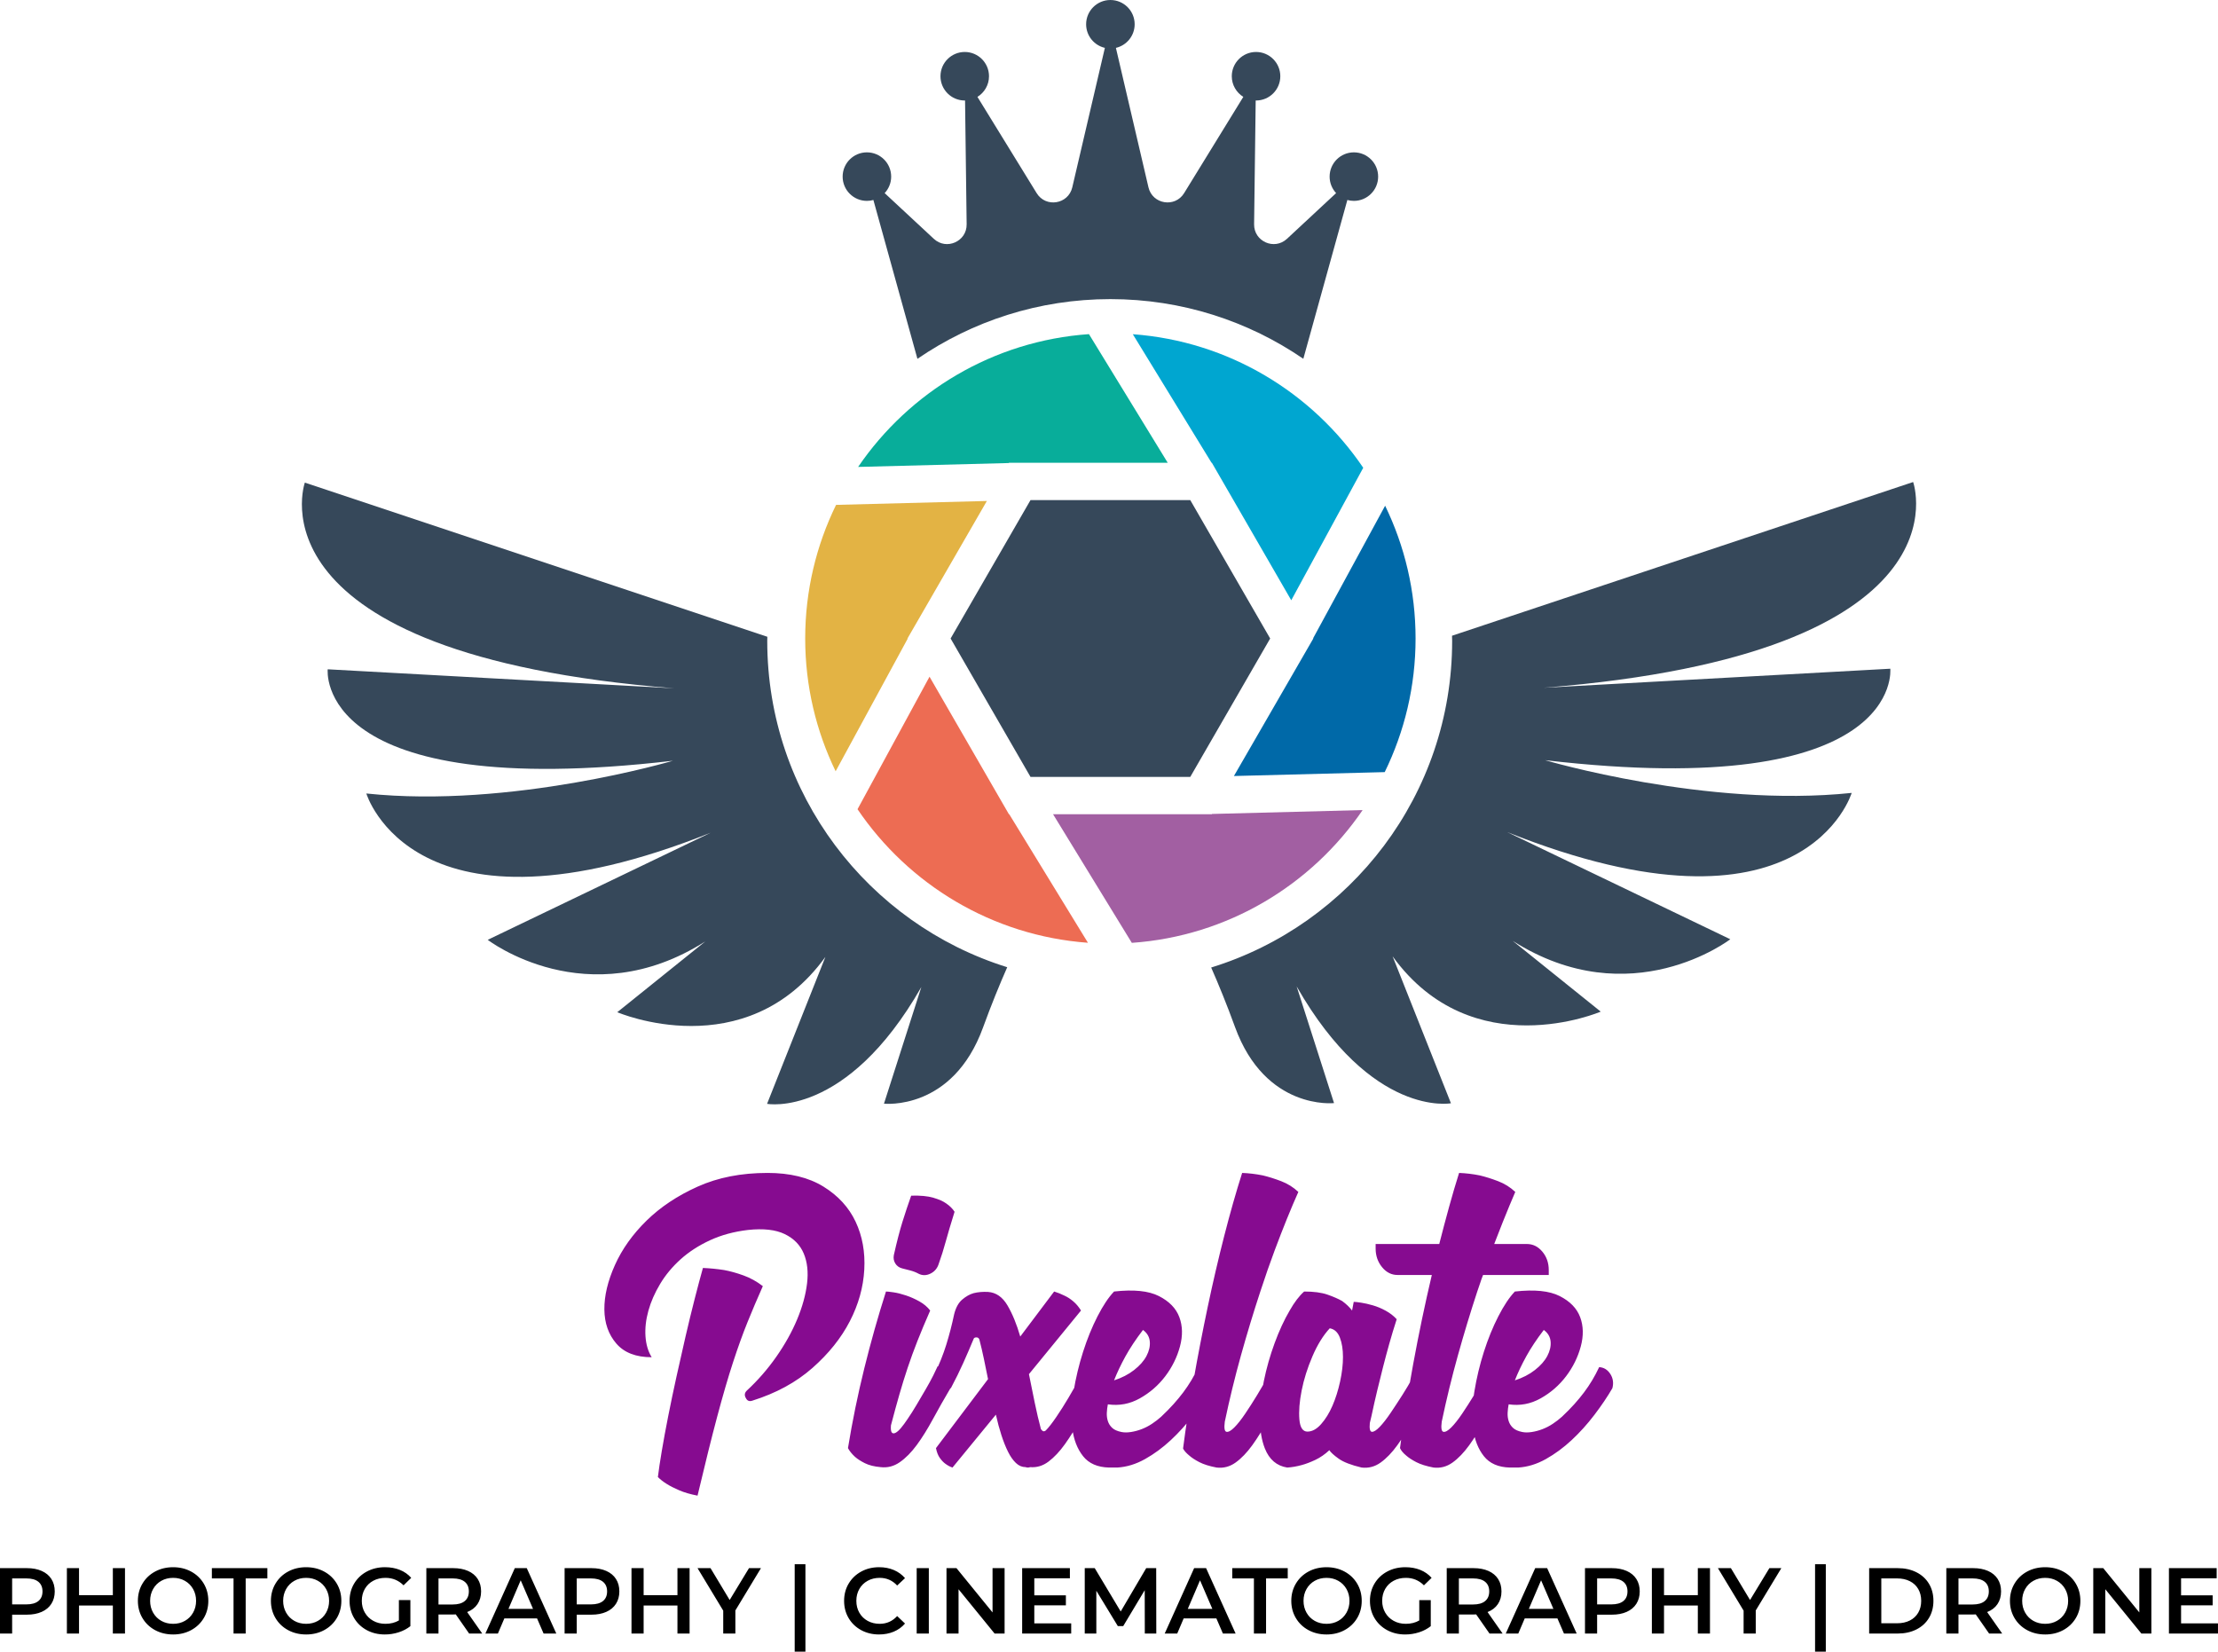 <?xml version="1.0" encoding="UTF-8"?>
<!DOCTYPE svg PUBLIC "-//W3C//DTD SVG 1.1//EN" "http://www.w3.org/Graphics/SVG/1.1/DTD/svg11.dtd">
<!-- Creator: CorelDRAW 2019 (64-Bit) -->
<svg xmlns="http://www.w3.org/2000/svg" xml:space="preserve" width="101.886mm" height="75.869mm" version="1.1" style="shape-rendering:geometricPrecision; text-rendering:geometricPrecision; image-rendering:optimizeQuality; fill-rule:evenodd; clip-rule:evenodd"
viewBox="0 0 6574.47 4895.65"
 xmlns:xlink="http://www.w3.org/1999/xlink">
 <defs>
  <style type="text/css">
   <![CDATA[
    .fil6 {fill:#ED6C53;fill-rule:nonzero}
    .fil2 {fill:#E3B344;fill-rule:nonzero}
    .fil5 {fill:#A25FA2;fill-rule:nonzero}
    .fil3 {fill:#08AD9A;fill-rule:nonzero}
    .fil4 {fill:#00A6D0;fill-rule:nonzero}
    .fil0 {fill:#36485A;fill-rule:nonzero}
    .fil1 {fill:#0069A8;fill-rule:nonzero}
    .fil8 {fill:black;fill-rule:nonzero}
    .fil7 {fill:#860B90;fill-rule:nonzero}
   ]]>
  </style>
 </defs>
 <g id="Layer_x0020_1">
  <g id="_1848891308224">
   <path class="fil0" d="M2274.22 1899.6c0,-4.07 0.25,-8.1 0.3,-12.16l-1370.89 -456.96c0,0 -180.68,508.22 1095.49,609.84l-1027.75 -56.48c0,0 -42.66,395.3 1023.33,271.07 0,0 -479.68,142.19 -908.84,97.04 0,0 139.47,467.72 1020.52,116.37l-660.67 317.39c0,0 294.68,227.09 644.87,4.78l-260.87 209.77c0,0 379.72,163.6 616.86,-163.87l-172.87 435.47c0,0 234.22,44.12 457.3,-346.24l-110.77 345.74c0,0 203.31,22.6 293.68,-225.89 24.49,-67.4 48.94,-127 71.64,-178.55 -412.14,-128.39 -711.33,-512.91 -711.33,-967.32z"/>
   <path class="fil0" d="M4575.39 2038.62c1276.17,-101.62 1095.44,-609.86 1095.44,-609.86l-1366.85 455.62c0.09,5.08 0.41,10.13 0.41,15.23 0,455.51 -300.64,840.71 -714.29,968.19 22.36,50.94 46.4,109.7 70.5,175.96 90.33,248.5 293.65,225.91 293.65,225.91l-110.77 -345.76c223.08,390.37 457.33,346.26 457.33,346.26l-172.91 -435.5c237.16,327.5 616.88,163.87 616.88,163.87l-260.83 -209.72c350.18,222.26 644.84,-4.83 644.84,-4.83l-660.7 -317.39c881.1,351.35 1020.57,-116.37 1020.57,-116.37 -429.19,45.16 -908.87,-97.04 -908.87,-97.04 1066.01,124.25 1023.33,-271.07 1023.33,-271.07l-1027.72 56.5z"/>
   <path class="fil0" d="M2569.63 595.43c6.67,0 13.07,-0.97 19.21,-2.66l130.53 470.8c162.79,-111.59 359.71,-176.99 571.98,-176.99 212.22,0 409.14,65.37 571.89,176.91l130.51 -470.75c6.17,1.71 12.63,2.68 19.33,2.68 39.72,0 71.94,-32.19 71.94,-71.91 0,-39.74 -32.21,-71.94 -71.94,-71.94 -39.72,0 -71.91,32.19 -71.91,71.94 0,18.89 7.33,36.03 19.24,48.87l-145.78 135.6c-37.34,34.58 -97.98,7.67 -97.31,-43.25l4.71 -366.9c0.34,0 0.7,0.05 1.07,0.05 39.72,0 71.91,-32.21 71.91,-71.94 0,-39.7 -32.19,-71.91 -71.91,-71.91 -39.72,0 -71.94,32.21 -71.94,71.91 0,25.88 13.71,48.49 34.19,61.17l-175.44 285.3c-27.02,44.02 -93.95,33.21 -105.73,-17.21l-96.48 -413.3c31.82,-7.42 55.59,-35.9 55.59,-70 0,-39.72 -32.21,-71.91 -71.94,-71.91 -39.72,0 -71.94,32.19 -71.94,71.91 0,34.1 23.77,62.58 55.59,69.98l-96.58 413.32c-11.71,50.42 -78.61,61.23 -105.65,17.21l-175.5 -285.26c20.56,-12.65 34.28,-35.3 34.28,-61.21 0,-39.7 -32.19,-71.91 -71.91,-71.91 -39.75,0 -71.94,32.21 -71.94,71.91 0,39.72 32.19,71.94 71.94,71.94 0.29,0 0.59,-0.05 0.91,-0.05l4.73 366.9c0.75,50.93 -59.98,77.83 -97.2,43.25l-145.83 -135.58c11.92,-12.82 19.3,-29.98 19.3,-48.9 0,-39.74 -32.21,-71.94 -71.93,-71.94 -39.72,0 -71.92,32.19 -71.92,71.94 0,39.72 32.19,71.91 71.92,71.91z"/>
   <path class="fil1" d="M4195.96 1892.55c0,-140.98 -32.48,-274.49 -90.24,-393.52l-213.34 392.7 0.48 0.84 -235.33 407.59 446.97 -11.56c58.47,-119.72 91.46,-254.07 91.46,-396.04z"/>
   <polygon class="fil0" points="3528.16,2302.75 3764.97,1892.56 3528.16,1482.41 3054.53,1482.41 2817.73,1892.56 3054.53,2302.75 "/>
   <path class="fil2" d="M2478.23 1496.5c-58.55,119.69 -91.51,254.07 -91.51,396.05 0,140.97 32.46,274.49 90.22,393.56l213.39 -392.74 -0.48 -0.8 235.36 -407.65 -446.97 11.58z"/>
   <path class="fil3" d="M2990.16 1372.45l0.43 -0.79 29.36 0 1.23 -0.03 0 0.03 440.12 0 -233.49 -381.27c-284.06,19.83 -532.4,171.14 -684.18,393.59l446.54 -11.52z"/>
   <path class="fil4" d="M3591.17 1371.66l0.94 0 235.38 407.61 213.34 -392.74c-151.1,-223.09 -399.1,-375.15 -683.03,-395.89l233.38 381.02z"/>
   <path class="fil5" d="M3592.6 2412.63l-0.5 0.84 -470.66 0 233.44 381.22c284.05,-19.85 532.38,-171.18 684.17,-393.62l-446.45 11.56z"/>
   <path class="fil6" d="M2991.55 2413.47l-0.96 0 -235.36 -407.63 -213.39 392.73c151.08,223.05 399.1,375.18 683,395.9l-233.3 -381z"/>
  </g>
  <path class="fil7" d="M2274.64 3476.64c66.95,0 122.27,13.47 165.96,40.42 43.69,26.95 75.53,61.65 95.53,104.11 20,42.46 28.58,89.82 25.72,142.08 -2.86,52.25 -17.14,103.29 -42.87,153.1 -25.72,49.81 -62.67,95.94 -110.85,138.4 -48.18,42.46 -107.37,74.71 -177.59,96.76 -8.98,3.27 -15.52,0.82 -19.6,-7.35 -4.9,-8.16 -4.08,-15.51 2.45,-22.04 32.66,-30.21 61.86,-63.69 87.58,-100.44 25.72,-36.74 46.34,-73.69 61.85,-110.84 15.51,-37.15 25.31,-72.67 29.39,-106.56 4.08,-33.88 0.82,-63.48 -9.8,-88.8 -10.61,-25.31 -29.39,-44.5 -56.34,-57.56 -26.95,-13.07 -63.28,-17.14 -109.01,-12.25 -41.65,4.9 -79.21,15.11 -112.68,30.62 -33.48,15.51 -62.46,34.3 -86.96,56.34 -24.49,22.05 -44.7,46.34 -60.63,72.88 -15.92,26.53 -27.55,53.07 -34.9,79.61 -7.35,26.53 -10.21,51.85 -8.58,75.94 1.63,24.09 7.76,44.7 18.37,61.85 -46.54,0 -81.45,-13.47 -104.72,-40.42 -23.28,-26.94 -35.12,-60.62 -35.52,-101.04 -0.41,-40.42 10,-84.31 31.23,-131.66 21.23,-47.36 52.46,-91.25 93.7,-131.67 41.23,-40.42 91.85,-74.1 151.87,-101.04 60.02,-26.95 128.81,-40.42 206.38,-40.42zm-324.57 901.45c2.45,-20.42 6.33,-46.34 11.64,-77.77 5.3,-31.44 11.63,-65.73 18.98,-102.88 7.34,-37.15 15.51,-76.14 24.49,-116.97 8.98,-40.83 17.96,-80.63 26.95,-119.41 8.98,-38.79 17.96,-75.74 26.94,-110.85 8.98,-35.11 17.15,-65.73 24.5,-91.86 20.41,0.82 41.23,2.86 62.46,6.12 17.96,3.27 37.15,8.58 57.56,15.93 20.41,7.35 39.6,17.96 57.56,31.84 -16.33,36.74 -31.44,72.26 -45.32,106.55 -13.88,34.3 -28.17,73.9 -42.87,118.81 -14.7,44.9 -30.42,98.8 -47.16,161.67 -16.74,62.87 -36.13,140.85 -58.18,233.93 -21.23,-4.08 -39.39,-9.39 -54.5,-15.92 -15.11,-6.54 -27.15,-12.66 -36.14,-18.38 -10.61,-6.53 -19.6,-13.47 -26.95,-20.82zm723.85 -618.52c-8.98,-2.45 -15.72,-7.35 -20.21,-14.7 -4.49,-7.34 -5.92,-15.51 -4.28,-24.49 8.98,-40.01 17.56,-73.08 25.72,-99.2 8.16,-26.13 16.74,-51.85 25.72,-77.16 26.95,-0.82 48.79,1.23 65.53,6.12 16.74,4.9 29.6,10.61 38.58,17.14 10.61,7.35 18.78,15.51 24.49,24.49 -11.43,36.75 -20.21,66.35 -26.33,88.8 -6.12,22.46 -12.86,43.89 -20.21,64.3 -4.08,13.89 -12.25,23.89 -24.49,30.01 -12.25,6.12 -24.09,6.32 -35.52,0.61 -7.34,-4.08 -15.71,-7.35 -25.11,-9.8 -9.39,-2.45 -17.35,-4.49 -23.88,-6.12zm-63.69 589.12c-18.78,-1.63 -34.3,-5.51 -46.54,-11.63 -12.25,-6.12 -22.04,-12.45 -29.39,-18.98 -8.98,-8.16 -15.93,-16.74 -20.82,-25.72 13.07,-80.02 29.19,-158.82 48.38,-236.38 19.18,-77.57 40.62,-153.5 64.3,-227.81 4.08,0 11.63,0.82 22.66,2.45 11.02,1.63 23.27,4.7 36.74,9.19 13.47,4.49 26.74,10.41 39.81,17.76 13.07,7.35 23.68,16.33 31.84,26.95 -14.7,33.48 -27.35,63.69 -37.97,90.64 -10.61,26.94 -20.21,53.27 -28.78,78.99 -8.58,25.72 -16.74,52.05 -24.5,79 -7.76,26.95 -16.13,57.56 -25.11,91.86 -0.81,10.61 0,17.55 2.45,20.82 2.45,3.27 6.12,3.68 11.02,1.23 4.9,-2.45 10.41,-7.35 16.54,-14.7 6.12,-7.34 12.45,-15.92 18.98,-25.72 8.98,-13.06 18.16,-27.55 27.55,-43.48 9.4,-15.92 18.37,-31.23 26.95,-45.93 8.58,-14.69 15.93,-28.17 22.05,-40.41 6.12,-12.25 10.41,-21.23 12.86,-26.95 4.9,0.81 9.8,1.84 14.69,3.06 4.9,1.23 9.4,4.08 13.47,8.58 4.08,4.49 7.15,10.82 9.19,18.98 2.04,8.16 2.25,19.6 0.61,34.3 -18.78,31.84 -36.14,62.46 -52.05,91.85 -15.93,29.4 -31.84,54.91 -47.77,76.55 -15.92,21.64 -32.66,38.58 -50.22,50.83 -17.55,12.25 -36.54,17.14 -56.95,14.69zm443.37 0c-4.9,1.63 -9.39,1.63 -13.47,0 -10.61,0 -20.21,-4.08 -28.79,-12.25 -8.57,-8.16 -16.33,-19.19 -23.27,-33.07 -6.94,-13.88 -13.47,-30.21 -19.6,-48.99 -6.12,-18.78 -11.63,-39.19 -16.53,-61.24l-128.6 156.77c-7.35,-2.45 -14.29,-6.12 -20.82,-11.02 -5.72,-4.08 -11.23,-9.8 -16.53,-17.15 -5.31,-7.34 -9.19,-17.14 -11.64,-29.39l154.32 -204.54c-4.08,-20.42 -8.16,-40.42 -12.25,-60.02 -4.08,-19.6 -8.57,-38.78 -13.47,-57.56 -1.63,-4.08 -4.49,-6.12 -8.57,-6.12 -4.9,0 -7.76,1.63 -8.58,4.9 -9.8,23.68 -20,47.36 -30.62,71.04 -10.61,23.68 -22.86,48.58 -36.74,74.72 -12.25,0 -21.64,-2.25 -28.17,-6.74 -6.53,-4.49 -11.43,-9.19 -14.7,-14.09 -3.27,-5.72 -5.3,-12.25 -6.12,-19.6 14.7,-30.21 26.54,-59.81 35.52,-88.8 8.98,-28.99 16.74,-59 23.27,-90.02 4.9,-19.6 12.86,-34.09 23.88,-43.48 11.03,-9.39 22.25,-15.72 33.68,-18.98 13.07,-3.27 27.35,-4.49 42.87,-3.68 23.68,1.63 42.87,14.91 57.56,39.81 14.7,24.9 27.35,55.73 37.97,92.47l100.44 -133.51c10.61,3.27 20.82,7.35 30.62,12.25 8.98,4.08 17.76,9.8 26.33,17.14 8.58,7.35 16.13,16.33 22.66,26.95l-154.32 188.61c5.72,28.58 11.43,56.75 17.15,84.51 5.72,27.76 11.84,53.89 18.37,78.39 1.63,2.45 3.67,4.49 6.12,6.12 3.27,0.81 6.12,0 8.58,-2.45 8.16,-8.16 18.37,-21.23 30.62,-39.19 12.25,-17.96 24.29,-36.95 36.13,-56.95 11.84,-20 22.46,-38.78 31.84,-56.34 9.39,-17.56 15.72,-30.01 18.98,-37.35 4.08,0.81 8.78,1.84 14.09,3.06 5.31,1.23 10,4.08 14.09,8.58 4.08,4.49 7.14,10.82 9.18,18.98 2.05,8.16 1.84,19.6 -0.61,34.3 -17.96,31.02 -34.91,61.04 -50.83,90.02 -15.92,28.99 -31.64,54.3 -47.15,75.94 -15.51,21.64 -31.64,38.78 -48.38,51.44 -16.74,12.65 -34.9,18.16 -54.5,16.53zm233.94 1.23c-34.3,-0.81 -60.02,-12.04 -77.16,-33.68 -17.15,-21.64 -27.77,-48.99 -31.84,-82.06 -4.08,-33.07 -2.86,-69.61 3.67,-109.62 6.53,-40.01 15.93,-79.2 28.17,-117.58 12.25,-38.38 26.53,-73.49 42.87,-105.33 16.33,-31.84 32.66,-56.34 48.99,-73.49 57.98,-6.53 102.27,-2.04 132.89,13.47 30.62,15.52 50.83,36.34 60.62,62.47 9.8,26.13 10.41,55.11 1.84,86.96 -8.58,31.84 -23.07,61.24 -43.48,88.18 -20.42,26.95 -45.52,48.79 -75.33,65.53 -29.8,16.74 -61.44,22.66 -94.92,17.76 -1.63,8.17 -2.65,16.54 -3.06,25.11 -0.41,8.58 0.61,16.74 3.06,24.5 2.45,7.76 6.74,14.49 12.86,20.2 6.12,5.72 15.31,9.8 27.56,12.25 8.16,1.64 17.55,1.64 28.17,0 10.62,-1.63 21.24,-4.48 31.85,-8.57 10.61,-4.08 20.82,-9.39 30.62,-15.93 9.8,-6.53 18.78,-13.47 26.95,-20.82 13.88,-13.07 26.13,-25.52 36.74,-37.36 10.61,-11.83 20.21,-23.48 28.78,-34.9 8.58,-11.43 16.54,-23.28 23.89,-35.52 7.34,-12.25 14.29,-25.31 20.82,-39.19 13.89,0.82 24.91,7.56 33.07,20.21 8.17,12.66 10.21,26.74 6.12,42.26 -14.69,25.31 -32.46,51.64 -53.27,78.99 -20.82,27.35 -43.28,52.26 -67.37,74.72 -24.09,22.46 -49.6,41.23 -76.55,56.34 -26.95,15.11 -54.3,23.48 -82.06,25.11l-24.49 0zm14.69 -258.43c22.86,-7.34 42.67,-17.55 59.4,-30.62 16.74,-13.06 28.99,-26.95 36.74,-41.64 7.76,-14.7 11.03,-28.99 9.8,-42.87 -1.23,-13.88 -7.96,-25.31 -20.21,-34.29 -21.23,27.76 -38.58,53.89 -52.05,78.38 -13.47,24.5 -24.7,48.18 -33.68,71.04zm204.54 202.09c8.16,-63.69 18.58,-131.46 31.23,-203.31 12.65,-71.86 26.54,-143.71 41.65,-215.57 15.11,-71.85 31.43,-142.08 48.99,-210.66 17.56,-68.59 35.32,-131.06 53.28,-187.39 20.41,0.82 40.83,3.27 61.24,7.35 17.14,4.08 35.32,9.8 54.51,17.14 19.18,7.35 36.13,17.96 50.83,31.84 -10.61,23.68 -22.05,50.63 -34.3,80.84 -10.61,26.13 -22.66,57.16 -36.13,93.08 -13.47,35.93 -27.56,76.35 -42.26,121.25 -20.41,62.06 -39.6,125.34 -57.56,189.85 -17.96,64.5 -33.88,129.83 -47.76,195.96 -2.45,18.78 -0.82,28.79 4.9,30.01 5.72,1.22 13.47,-3.07 23.27,-12.86 9.8,-9.8 20.62,-23.48 32.46,-41.03 11.84,-17.56 23.48,-35.72 34.91,-54.51 11.43,-18.78 21.43,-36.13 30.01,-52.05 8.58,-15.93 14.49,-27.15 17.76,-33.68 4.9,0.81 9.8,1.84 14.7,3.06 4.9,1.23 9.39,4.08 13.47,8.58 4.08,4.49 7.14,10.82 9.19,18.98 2.04,8.16 2.25,19.6 0.61,34.3 -18.78,31.84 -36.13,62.46 -52.05,91.85 -15.93,29.4 -31.84,55.12 -47.77,77.16 -15.93,22.05 -32.46,39.19 -49.6,51.44 -17.15,12.25 -35.93,17.15 -56.34,14.7 -21.23,-4.08 -38.17,-9.39 -50.83,-15.92 -12.65,-6.54 -22.66,-13.07 -30.01,-19.6 -8.98,-7.35 -15.11,-14.29 -18.37,-20.82zm553.61 -75.94c-1.63,17.14 0.41,25.92 6.12,26.33 5.72,0.41 13.47,-4.49 23.27,-14.7 9.8,-10.21 20.62,-24.09 32.46,-41.65 11.84,-17.55 23.48,-35.31 34.91,-53.27 11.43,-17.96 21.44,-34.91 30.01,-50.83 8.58,-15.93 14.49,-27.15 17.76,-33.68 4.08,0.81 8.78,1.84 14.09,3.06 5.31,1.23 10,4.08 14.09,8.58 4.08,4.49 7.14,10.82 9.19,18.98 2.04,8.16 1.83,19.6 -0.61,34.3 -18.78,31.84 -36.14,62.46 -52.05,91.85 -15.93,29.4 -31.84,55.12 -47.77,77.16 -15.92,22.05 -32.46,39.19 -49.6,51.44 -17.14,12.25 -35.93,17.15 -56.34,14.7 -31.03,-7.35 -53.69,-16.13 -67.98,-26.33 -14.29,-10.21 -23.48,-18.58 -27.55,-25.11 -13.07,12.25 -26.95,21.84 -41.65,28.79 -14.69,6.94 -28.17,12.04 -40.41,15.31 -14.7,4.08 -28.99,6.54 -42.87,7.35 -31.02,-4.9 -53.07,-23.68 -66.13,-56.34 -9.8,-24.49 -14.7,-54.51 -14.7,-90.02 0,-35.52 3.88,-72.26 11.63,-110.23 7.76,-37.97 18.37,-75.32 31.84,-112.06 13.47,-36.75 28.37,-69 44.7,-96.76 13.88,-24.5 28.17,-43.28 42.87,-56.35 28.58,0 51.65,3.07 69.21,9.19 17.55,6.12 32.04,12.45 43.48,18.98 12.25,8.98 22.04,18.37 29.39,28.17 0,-0.82 1.63,-9.4 4.9,-25.72 4.08,0 11.43,0.81 22.05,2.45 10.61,1.63 22.25,4.29 34.91,7.96 12.65,3.67 25.31,8.98 37.97,15.93 12.65,6.94 23.48,15.31 32.46,25.11 -8.17,25.31 -15.52,49.6 -22.05,72.87 -6.53,23.28 -12.65,46.14 -18.37,68.59 -5.72,22.45 -11.43,45.52 -17.14,69.2 -5.72,23.68 -11.43,48.99 -17.15,75.94l-4.9 20.82zm-184.94 25.72c13.88,0 27.35,-7.35 40.42,-22.05 13.06,-14.7 24.29,-32.86 33.68,-54.5 9.39,-21.64 16.94,-45.52 22.66,-71.65 5.72,-26.13 8.57,-50.42 8.57,-72.88 0,-22.46 -3.06,-41.64 -9.18,-57.56 -6.12,-15.92 -16.13,-25.11 -30.01,-27.56 -19.6,21.23 -36.75,49 -51.44,83.29 -14.7,34.3 -25.31,67.98 -31.84,101.05 -6.54,33.07 -8.78,61.64 -6.74,85.73 2.04,24.09 10,36.14 23.88,36.14zm202.09 -556.06l188.62 0c9.8,-38.37 19.6,-75.32 29.39,-110.84 9.8,-35.52 19.6,-68.79 29.4,-99.82 20.41,0.82 40.83,3.27 61.24,7.35 17.14,4.08 35.32,9.8 54.51,17.14 19.18,7.35 36.13,17.96 50.83,31.84 -4.9,11.43 -10.61,24.91 -17.15,40.42 -5.71,13.88 -12.45,30.42 -20.2,49.6 -7.76,19.19 -16.13,40.63 -25.11,64.3l96.76 0c17.96,0 33.28,7.56 45.93,22.66 12.66,15.11 18.98,33.27 18.98,54.5l0 14.7 -194.74 0c-3.27,8.16 -6.12,16.13 -8.58,23.88 -2.45,7.76 -5.31,16.13 -8.58,25.11 -20.41,62.06 -39.6,125.34 -57.56,189.85 -17.96,64.5 -33.88,129.83 -47.76,195.96 -2.45,18.78 -0.82,28.79 4.9,30.01 5.72,1.22 13.47,-3.07 23.27,-12.86 9.8,-9.8 20.62,-23.48 32.46,-41.03 11.84,-17.56 23.48,-35.72 34.91,-54.51 11.43,-18.78 21.43,-36.13 30.01,-52.05 8.58,-15.93 14.49,-27.15 17.76,-33.68 4.9,0.81 9.8,1.84 14.7,3.06 4.9,1.23 9.39,4.08 13.47,8.58 4.08,4.49 7.14,10.82 9.19,18.98 2.04,8.16 2.25,19.6 0.61,34.3 -18.78,31.84 -36.13,62.46 -52.05,91.85 -15.93,29.4 -31.84,55.12 -47.77,77.16 -15.93,22.05 -32.46,39.19 -49.6,51.44 -17.15,12.25 -35.93,17.15 -56.34,14.7 -21.23,-4.08 -38.17,-9.39 -50.83,-15.92 -12.65,-6.54 -22.66,-13.07 -30.01,-19.6 -8.98,-7.35 -15.11,-14.7 -18.37,-22.05 9.8,-77.57 22.86,-160.85 39.19,-249.86 16.33,-89 34.7,-176.78 55.11,-263.33l-101.66 0c-17.96,0 -33.27,-7.76 -45.93,-23.27 -12.65,-15.52 -18.98,-33.89 -18.98,-55.12l0 -13.47zm398.06 662.61c-34.3,-0.81 -60.02,-12.04 -77.16,-33.68 -17.15,-21.64 -27.77,-48.99 -31.84,-82.06 -4.08,-33.07 -2.86,-69.61 3.67,-109.62 6.53,-40.01 15.93,-79.2 28.17,-117.58 12.25,-38.38 26.53,-73.49 42.87,-105.33 16.33,-31.84 32.66,-56.34 48.99,-73.49 57.98,-6.53 102.27,-2.04 132.89,13.47 30.62,15.52 50.83,36.34 60.62,62.47 9.8,26.13 10.41,55.11 1.84,86.96 -8.58,31.84 -23.07,61.24 -43.48,88.18 -20.42,26.95 -45.52,48.79 -75.33,65.53 -29.8,16.74 -61.44,22.66 -94.92,17.76 -1.63,8.17 -2.65,16.54 -3.06,25.11 -0.41,8.58 0.61,16.74 3.06,24.5 2.45,7.76 6.74,14.49 12.86,20.2 6.12,5.72 15.31,9.8 27.56,12.25 8.16,1.64 17.55,1.64 28.17,0 10.62,-1.63 21.24,-4.48 31.85,-8.57 10.61,-4.08 20.82,-9.39 30.62,-15.93 9.8,-6.53 18.78,-13.47 26.95,-20.82 13.88,-13.07 26.13,-25.52 36.74,-37.36 10.61,-11.83 20.21,-23.48 28.78,-34.9 8.58,-11.43 16.54,-23.28 23.89,-35.52 7.34,-12.25 14.29,-25.31 20.82,-39.19 13.89,0.82 24.91,7.56 33.07,20.21 8.17,12.66 10.21,26.74 6.12,42.26 -14.69,25.31 -32.46,51.64 -53.27,78.99 -20.82,27.35 -43.28,52.26 -67.37,74.72 -24.09,22.46 -49.6,41.23 -76.55,56.34 -26.95,15.11 -54.3,23.48 -82.06,25.11l-24.49 0zm14.69 -258.43c22.86,-7.34 42.67,-17.55 59.4,-30.62 16.74,-13.06 28.99,-26.95 36.74,-41.64 7.76,-14.7 11.03,-28.99 9.8,-42.87 -1.23,-13.88 -7.96,-25.31 -20.21,-34.29 -21.23,27.76 -38.58,53.89 -52.05,78.38 -13.47,24.5 -24.7,48.18 -33.68,71.04z"/>
  <path class="fil8" d="M79.74 4648.11c16.8,0 31.43,2.77 43.89,8.3 12.46,5.54 22.01,13.47 28.66,23.81 6.65,10.34 9.97,22.62 9.97,36.83 0,14.03 -3.32,26.26 -9.97,36.69 -6.65,10.43 -16.2,18.41 -28.66,23.95 -12.46,5.54 -27.09,8.31 -43.89,8.31l-43.75 0 0 55.93 -35.99 0 0 -193.83 79.74 0zm-1.66 107.43c15.69,0 27.6,-3.32 35.72,-9.96 8.12,-6.65 12.18,-16.16 12.18,-28.52 0,-12.37 -4.07,-21.87 -12.18,-28.52 -8.12,-6.65 -20.03,-9.97 -35.72,-9.97l-42.09 0 0 76.97 42.09 0zm292.41 -107.43l0 193.83 -36 0 0 -83.07 -100.24 0 0 83.07 -35.99 0 0 -193.83 35.99 0 0 80.02 100.24 0 0 -80.02 36 0zm142.61 196.6c-19.75,0 -37.57,-4.29 -53.44,-12.87 -15.87,-8.59 -28.33,-20.49 -37.38,-35.72 -9.05,-15.23 -13.57,-32.26 -13.57,-51.09 0,-18.83 4.52,-35.86 13.57,-51.09 9.05,-15.23 21.51,-27.14 37.38,-35.72 15.87,-8.58 33.69,-12.88 53.44,-12.88 19.75,0 37.57,4.3 53.44,12.88 15.87,8.58 28.33,20.44 37.38,35.58 9.05,15.14 13.57,32.21 13.57,51.23 0,19.01 -4.52,36.09 -13.57,51.23 -9.05,15.13 -21.51,26.99 -37.38,35.58 -15.87,8.58 -33.69,12.87 -53.44,12.87zm0 -31.57c12.92,0 24.55,-2.9 34.89,-8.72 10.34,-5.81 18.46,-13.93 24.37,-24.37 5.91,-10.43 8.86,-22.11 8.86,-35.03 0,-12.92 -2.95,-24.6 -8.86,-35.03 -5.9,-10.43 -14.03,-18.55 -24.37,-24.37 -10.34,-5.81 -21.97,-8.72 -34.89,-8.72 -12.92,0 -24.55,2.91 -34.89,8.72 -10.34,5.81 -18.46,13.94 -24.37,24.37 -5.91,10.43 -8.86,22.11 -8.86,35.03 0,12.92 2.95,24.6 8.86,35.03 5.9,10.43 14.03,18.55 24.37,24.37 10.34,5.82 21.97,8.72 34.89,8.72zm179.15 -134.57l-64.24 0 0 -30.46 164.47 0 0 30.46 -64.24 0 0 163.37 -36 0 0 -163.37zm215.15 166.14c-19.75,0 -37.57,-4.29 -53.44,-12.87 -15.87,-8.59 -28.33,-20.49 -37.38,-35.72 -9.05,-15.23 -13.57,-32.26 -13.57,-51.09 0,-18.83 4.52,-35.86 13.57,-51.09 9.05,-15.23 21.51,-27.14 37.38,-35.72 15.87,-8.58 33.69,-12.88 53.44,-12.88 19.75,0 37.57,4.3 53.44,12.88 15.87,8.58 28.33,20.44 37.38,35.58 9.05,15.14 13.57,32.21 13.57,51.23 0,19.01 -4.52,36.09 -13.57,51.23 -9.05,15.13 -21.51,26.99 -37.38,35.58 -15.87,8.58 -33.69,12.87 -53.44,12.87zm0 -31.57c12.92,0 24.55,-2.9 34.89,-8.72 10.34,-5.81 18.46,-13.93 24.37,-24.37 5.91,-10.43 8.86,-22.11 8.86,-35.03 0,-12.92 -2.95,-24.6 -8.86,-35.03 -5.9,-10.43 -14.03,-18.55 -24.37,-24.37 -10.34,-5.81 -21.97,-8.72 -34.89,-8.72 -12.92,0 -24.55,2.91 -34.89,8.72 -10.34,5.81 -18.46,13.94 -24.37,24.37 -5.91,10.43 -8.86,22.11 -8.86,35.03 0,12.92 2.95,24.6 8.86,35.03 5.9,10.43 14.03,18.55 24.37,24.37 10.34,5.82 21.97,8.72 34.89,8.72zm274.96 -70.33l34.06 0 0 77.25c-9.97,7.94 -21.6,14.03 -34.89,18.27 -13.29,4.25 -26.95,6.37 -40.98,6.37 -19.75,0 -37.57,-4.29 -53.44,-12.87 -15.87,-8.59 -28.33,-20.45 -37.38,-35.58 -9.05,-15.14 -13.57,-32.22 -13.57,-51.23 0,-19.02 4.52,-36.09 13.57,-51.23 9.05,-15.14 21.55,-27 37.52,-35.58 15.97,-8.58 33.92,-12.88 53.86,-12.88 16.24,0 31.01,2.68 44.3,8.03 13.29,5.36 24.46,13.2 33.5,23.53l-22.71 22.15c-14.76,-14.76 -32.58,-22.15 -53.44,-22.15 -13.66,0 -25.8,2.87 -36.41,8.59 -10.61,5.72 -18.92,13.75 -24.92,24.09 -6,10.34 -9,22.15 -9,35.44 0,12.92 2.99,24.55 9,34.89 6,10.34 14.31,18.46 24.92,24.37 10.61,5.9 22.66,8.86 36.14,8.86 15.14,0 28.43,-3.32 39.88,-9.97l0 -60.36zm208.22 99.13l-39.59 -56.76c-1.66,0.19 -4.16,0.28 -7.48,0.28l-43.75 0 0 56.49 -35.99 0 0 -193.83 79.74 0c16.8,0 31.43,2.77 43.89,8.3 12.46,5.54 22.01,13.47 28.66,23.81 6.65,10.34 9.97,22.62 9.97,36.83 0,14.58 -3.56,27.13 -10.66,37.66 -7.1,10.52 -17.31,18.36 -30.6,23.53l44.58 63.69 -38.77 0zm-0.83 -124.88c0,-12.37 -4.07,-21.87 -12.18,-28.52 -8.12,-6.65 -20.03,-9.97 -35.72,-9.97l-42.09 0 0 77.25 42.09 0c15.69,0 27.6,-3.37 35.72,-10.11 8.12,-6.74 12.18,-16.29 12.18,-28.66zm202.14 80.02l-96.91 0 -19.11 44.86 -37.11 0 87.23 -193.83 35.44 0 87.51 193.83 -37.66 0 -19.38 -44.86zm-11.91 -28.24l-36.55 -84.73 -36.27 84.73 72.83 0zm173.33 -120.72c16.8,0 31.43,2.77 43.89,8.3 12.46,5.54 22.01,13.47 28.66,23.81 6.65,10.34 9.97,22.62 9.97,36.83 0,14.03 -3.32,26.26 -9.97,36.69 -6.65,10.43 -16.2,18.41 -28.66,23.95 -12.46,5.54 -27.09,8.31 -43.89,8.31l-43.75 0 0 55.93 -35.99 0 0 -193.83 79.74 0zm-1.66 107.43c15.69,0 27.6,-3.32 35.72,-9.96 8.12,-6.65 12.18,-16.16 12.18,-28.52 0,-12.37 -4.07,-21.87 -12.18,-28.52 -8.12,-6.65 -20.03,-9.97 -35.72,-9.97l-42.09 0 0 76.97 42.09 0zm292.41 -107.43l0 193.83 -36 0 0 -83.07 -100.24 0 0 83.07 -35.99 0 0 -193.83 35.99 0 0 80.02 100.24 0 0 -80.02 36 0zm135.68 125.43l0 68.39 -35.99 0 0 -67.84 -76.15 -125.99 38.49 0 56.76 94.42 57.31 -94.42 35.44 0 -75.87 125.43zm175.84 -137.07l31.84 0 0 259.18 -31.84 0 0 -259.18zm250.04 208.23c-19.56,0 -37.24,-4.29 -53.02,-12.87 -15.78,-8.59 -28.15,-20.45 -37.11,-35.58 -8.95,-15.14 -13.43,-32.22 -13.43,-51.23 0,-19.02 4.52,-36.09 13.57,-51.23 9.05,-15.14 21.46,-27 37.24,-35.58 15.78,-8.58 33.46,-12.88 53.03,-12.88 15.87,0 30.37,2.77 43.47,8.31 13.11,5.54 24.18,13.57 33.23,24.09l-23.26 21.87c-14.03,-15.14 -31.29,-22.71 -51.78,-22.71 -13.29,0 -25.2,2.91 -35.72,8.72 -10.52,5.81 -18.74,13.89 -24.64,24.23 -5.91,10.34 -8.86,22.06 -8.86,35.17 0,13.11 2.95,24.83 8.86,35.17 5.9,10.34 14.12,18.41 24.64,24.22 10.52,5.82 22.43,8.72 35.72,8.72 20.49,0 37.75,-7.66 51.78,-22.98l23.26 22.15c-9.05,10.52 -20.17,18.56 -33.37,24.09 -13.2,5.54 -27.73,8.3 -43.61,8.3zm111.59 -196.6l35.99 0 0 193.83 -35.99 0 0 -193.83zm260.56 0l0 193.83 -29.63 0 -106.88 -131.25 0 131.25 -35.72 0 0 -193.83 29.62 0 106.88 131.25 0 -131.25 35.72 0zm197.43 163.65l0 30.18 -145.37 0 0 -193.83 141.5 0 0 30.18 -105.5 0 0 50.4 93.6 0 0 29.63 -93.6 0 0 53.44 109.38 0zm218.19 30.18l-0.28 -128.48 -63.69 106.33 -16.05 0 -63.69 -104.67 0 126.82 -34.34 0 0 -193.83 29.62 0 76.98 128.48 75.59 -128.48 29.62 0 0.28 193.83 -34.06 0zm212.11 -44.86l-96.91 0 -19.11 44.86 -37.11 0 87.23 -193.83 35.44 0 87.51 193.83 -37.66 0 -19.38 -44.86zm-11.91 -28.24l-36.55 -84.73 -36.27 84.73 72.83 0zm123.22 -90.27l-64.24 0 0 -30.46 164.47 0 0 30.46 -64.24 0 0 163.37 -36 0 0 -163.37zm215.15 166.14c-19.75,0 -37.57,-4.29 -53.44,-12.87 -15.87,-8.59 -28.33,-20.49 -37.38,-35.72 -9.05,-15.23 -13.57,-32.26 -13.57,-51.09 0,-18.83 4.52,-35.86 13.57,-51.09 9.05,-15.23 21.51,-27.14 37.38,-35.72 15.87,-8.58 33.69,-12.88 53.44,-12.88 19.75,0 37.57,4.3 53.44,12.88 15.87,8.58 28.33,20.44 37.38,35.58 9.05,15.14 13.57,32.21 13.57,51.23 0,19.01 -4.52,36.09 -13.57,51.23 -9.05,15.13 -21.51,26.99 -37.38,35.58 -15.87,8.58 -33.69,12.87 -53.44,12.87zm0 -31.57c12.92,0 24.55,-2.9 34.89,-8.72 10.34,-5.81 18.46,-13.93 24.37,-24.37 5.91,-10.43 8.86,-22.11 8.86,-35.03 0,-12.92 -2.95,-24.6 -8.86,-35.03 -5.9,-10.43 -14.03,-18.55 -24.37,-24.37 -10.34,-5.81 -21.97,-8.72 -34.89,-8.72 -12.92,0 -24.55,2.91 -34.89,8.72 -10.34,5.81 -18.46,13.94 -24.37,24.37 -5.91,10.43 -8.86,22.11 -8.86,35.03 0,12.92 2.95,24.6 8.86,35.03 5.9,10.43 14.03,18.55 24.37,24.37 10.34,5.82 21.97,8.72 34.89,8.72zm274.96 -70.33l34.06 0 0 77.25c-9.97,7.94 -21.6,14.03 -34.89,18.27 -13.29,4.25 -26.95,6.37 -40.98,6.37 -19.75,0 -37.57,-4.29 -53.44,-12.87 -15.87,-8.59 -28.33,-20.45 -37.38,-35.58 -9.05,-15.14 -13.57,-32.22 -13.57,-51.23 0,-19.02 4.52,-36.09 13.57,-51.23 9.05,-15.14 21.55,-27 37.52,-35.58 15.97,-8.58 33.92,-12.88 53.86,-12.88 16.24,0 31.01,2.68 44.3,8.03 13.29,5.36 24.46,13.2 33.5,23.53l-22.71 22.15c-14.76,-14.76 -32.58,-22.15 -53.44,-22.15 -13.66,0 -25.8,2.87 -36.41,8.59 -10.61,5.72 -18.92,13.75 -24.92,24.09 -6,10.34 -9,22.15 -9,35.44 0,12.92 2.99,24.55 9,34.89 6,10.34 14.31,18.46 24.92,24.37 10.61,5.9 22.66,8.86 36.14,8.86 15.14,0 28.43,-3.32 39.88,-9.97l0 -60.36zm208.22 99.13l-39.59 -56.76c-1.66,0.19 -4.16,0.28 -7.48,0.28l-43.75 0 0 56.49 -35.99 0 0 -193.83 79.74 0c16.8,0 31.43,2.77 43.89,8.3 12.46,5.54 22.01,13.47 28.66,23.81 6.65,10.34 9.97,22.62 9.97,36.83 0,14.58 -3.56,27.13 -10.66,37.66 -7.1,10.52 -17.31,18.36 -30.6,23.53l44.58 63.69 -38.77 0zm-0.83 -124.88c0,-12.37 -4.07,-21.87 -12.18,-28.52 -8.12,-6.65 -20.03,-9.97 -35.72,-9.97l-42.09 0 0 77.25 42.09 0c15.69,0 27.6,-3.37 35.72,-10.11 8.12,-6.74 12.18,-16.29 12.18,-28.66zm202.14 80.02l-96.91 0 -19.11 44.86 -37.11 0 87.23 -193.83 35.44 0 87.51 193.83 -37.66 0 -19.38 -44.86zm-11.91 -28.24l-36.55 -84.73 -36.27 84.73 72.83 0zm173.33 -120.72c16.8,0 31.43,2.77 43.89,8.3 12.46,5.54 22.01,13.47 28.66,23.81 6.65,10.34 9.97,22.62 9.97,36.83 0,14.03 -3.32,26.26 -9.97,36.69 -6.65,10.43 -16.2,18.41 -28.66,23.95 -12.46,5.54 -27.09,8.31 -43.89,8.31l-43.75 0 0 55.93 -35.99 0 0 -193.83 79.74 0zm-1.66 107.43c15.69,0 27.6,-3.32 35.72,-9.96 8.12,-6.65 12.18,-16.16 12.18,-28.52 0,-12.37 -4.07,-21.87 -12.18,-28.52 -8.12,-6.65 -20.03,-9.97 -35.72,-9.97l-42.09 0 0 76.97 42.09 0zm292.41 -107.43l0 193.83 -36 0 0 -83.07 -100.24 0 0 83.07 -35.99 0 0 -193.83 35.99 0 0 80.02 100.24 0 0 -80.02 36 0zm135.68 125.43l0 68.39 -35.99 0 0 -67.84 -76.15 -125.99 38.49 0 56.76 94.42 57.31 -94.42 35.44 0 -75.87 125.43zm175.84 -137.07l31.84 0 0 259.18 -31.84 0 0 -259.18zm160.32 11.63l84.73 0c20.67,0 39.04,4.01 55.1,12.04 16.06,8.03 28.52,19.38 37.38,34.06 8.87,14.68 13.29,31.62 13.29,50.82 0,19.2 -4.43,36.14 -13.29,50.81 -8.86,14.67 -21.32,26.03 -37.38,34.06 -16.06,8.03 -34.43,12.05 -55.1,12.05l-84.73 0 0 -193.83zm83.07 163.37c14.22,0 26.72,-2.72 37.52,-8.17 10.8,-5.45 19.11,-13.2 24.92,-23.26 5.81,-10.06 8.72,-21.73 8.72,-35.03 0,-13.29 -2.91,-24.97 -8.72,-35.03 -5.81,-10.06 -14.13,-17.81 -24.92,-23.26 -10.8,-5.45 -23.31,-8.17 -37.52,-8.17l-47.07 0 0 132.91 47.07 0zm272.47 30.46l-39.59 -56.76c-1.66,0.19 -4.16,0.28 -7.48,0.28l-43.75 0 0 56.49 -35.99 0 0 -193.83 79.74 0c16.8,0 31.43,2.77 43.89,8.3 12.46,5.54 22.01,13.47 28.66,23.81 6.65,10.34 9.97,22.62 9.97,36.83 0,14.58 -3.56,27.13 -10.66,37.66 -7.1,10.52 -17.31,18.36 -30.6,23.53l44.58 63.69 -38.77 0zm-0.83 -124.88c0,-12.37 -4.07,-21.87 -12.18,-28.52 -8.12,-6.65 -20.03,-9.97 -35.72,-9.97l-42.09 0 0 77.25 42.09 0c15.69,0 27.6,-3.37 35.72,-10.11 8.12,-6.74 12.18,-16.29 12.18,-28.66zm166.97 127.65c-19.75,0 -37.57,-4.29 -53.44,-12.87 -15.87,-8.59 -28.33,-20.49 -37.38,-35.72 -9.05,-15.23 -13.57,-32.26 -13.57,-51.09 0,-18.83 4.52,-35.86 13.57,-51.09 9.05,-15.23 21.51,-27.14 37.38,-35.72 15.87,-8.58 33.69,-12.88 53.44,-12.88 19.75,0 37.57,4.3 53.44,12.88 15.87,8.58 28.33,20.44 37.38,35.58 9.05,15.14 13.57,32.21 13.57,51.23 0,19.01 -4.52,36.09 -13.57,51.23 -9.05,15.13 -21.51,26.99 -37.38,35.58 -15.87,8.58 -33.69,12.87 -53.44,12.87zm0 -31.57c12.92,0 24.55,-2.9 34.89,-8.72 10.34,-5.81 18.46,-13.93 24.37,-24.37 5.91,-10.43 8.86,-22.11 8.86,-35.03 0,-12.92 -2.95,-24.6 -8.86,-35.03 -5.9,-10.43 -14.03,-18.55 -24.37,-24.37 -10.34,-5.81 -21.97,-8.72 -34.89,-8.72 -12.92,0 -24.55,2.91 -34.89,8.72 -10.34,5.81 -18.46,13.94 -24.37,24.37 -5.91,10.43 -8.86,22.11 -8.86,35.03 0,12.92 2.95,24.6 8.86,35.03 5.9,10.43 14.03,18.55 24.37,24.37 10.34,5.82 21.97,8.72 34.89,8.72zm314.84 -165.03l0 193.83 -29.63 0 -106.88 -131.25 0 131.25 -35.72 0 0 -193.83 29.62 0 106.88 131.25 0 -131.25 35.72 0zm197.43 163.65l0 30.18 -145.37 0 0 -193.83 141.5 0 0 30.18 -105.5 0 0 50.4 93.6 0 0 29.63 -93.6 0 0 53.44 109.38 0z"/>
 </g>
</svg>
